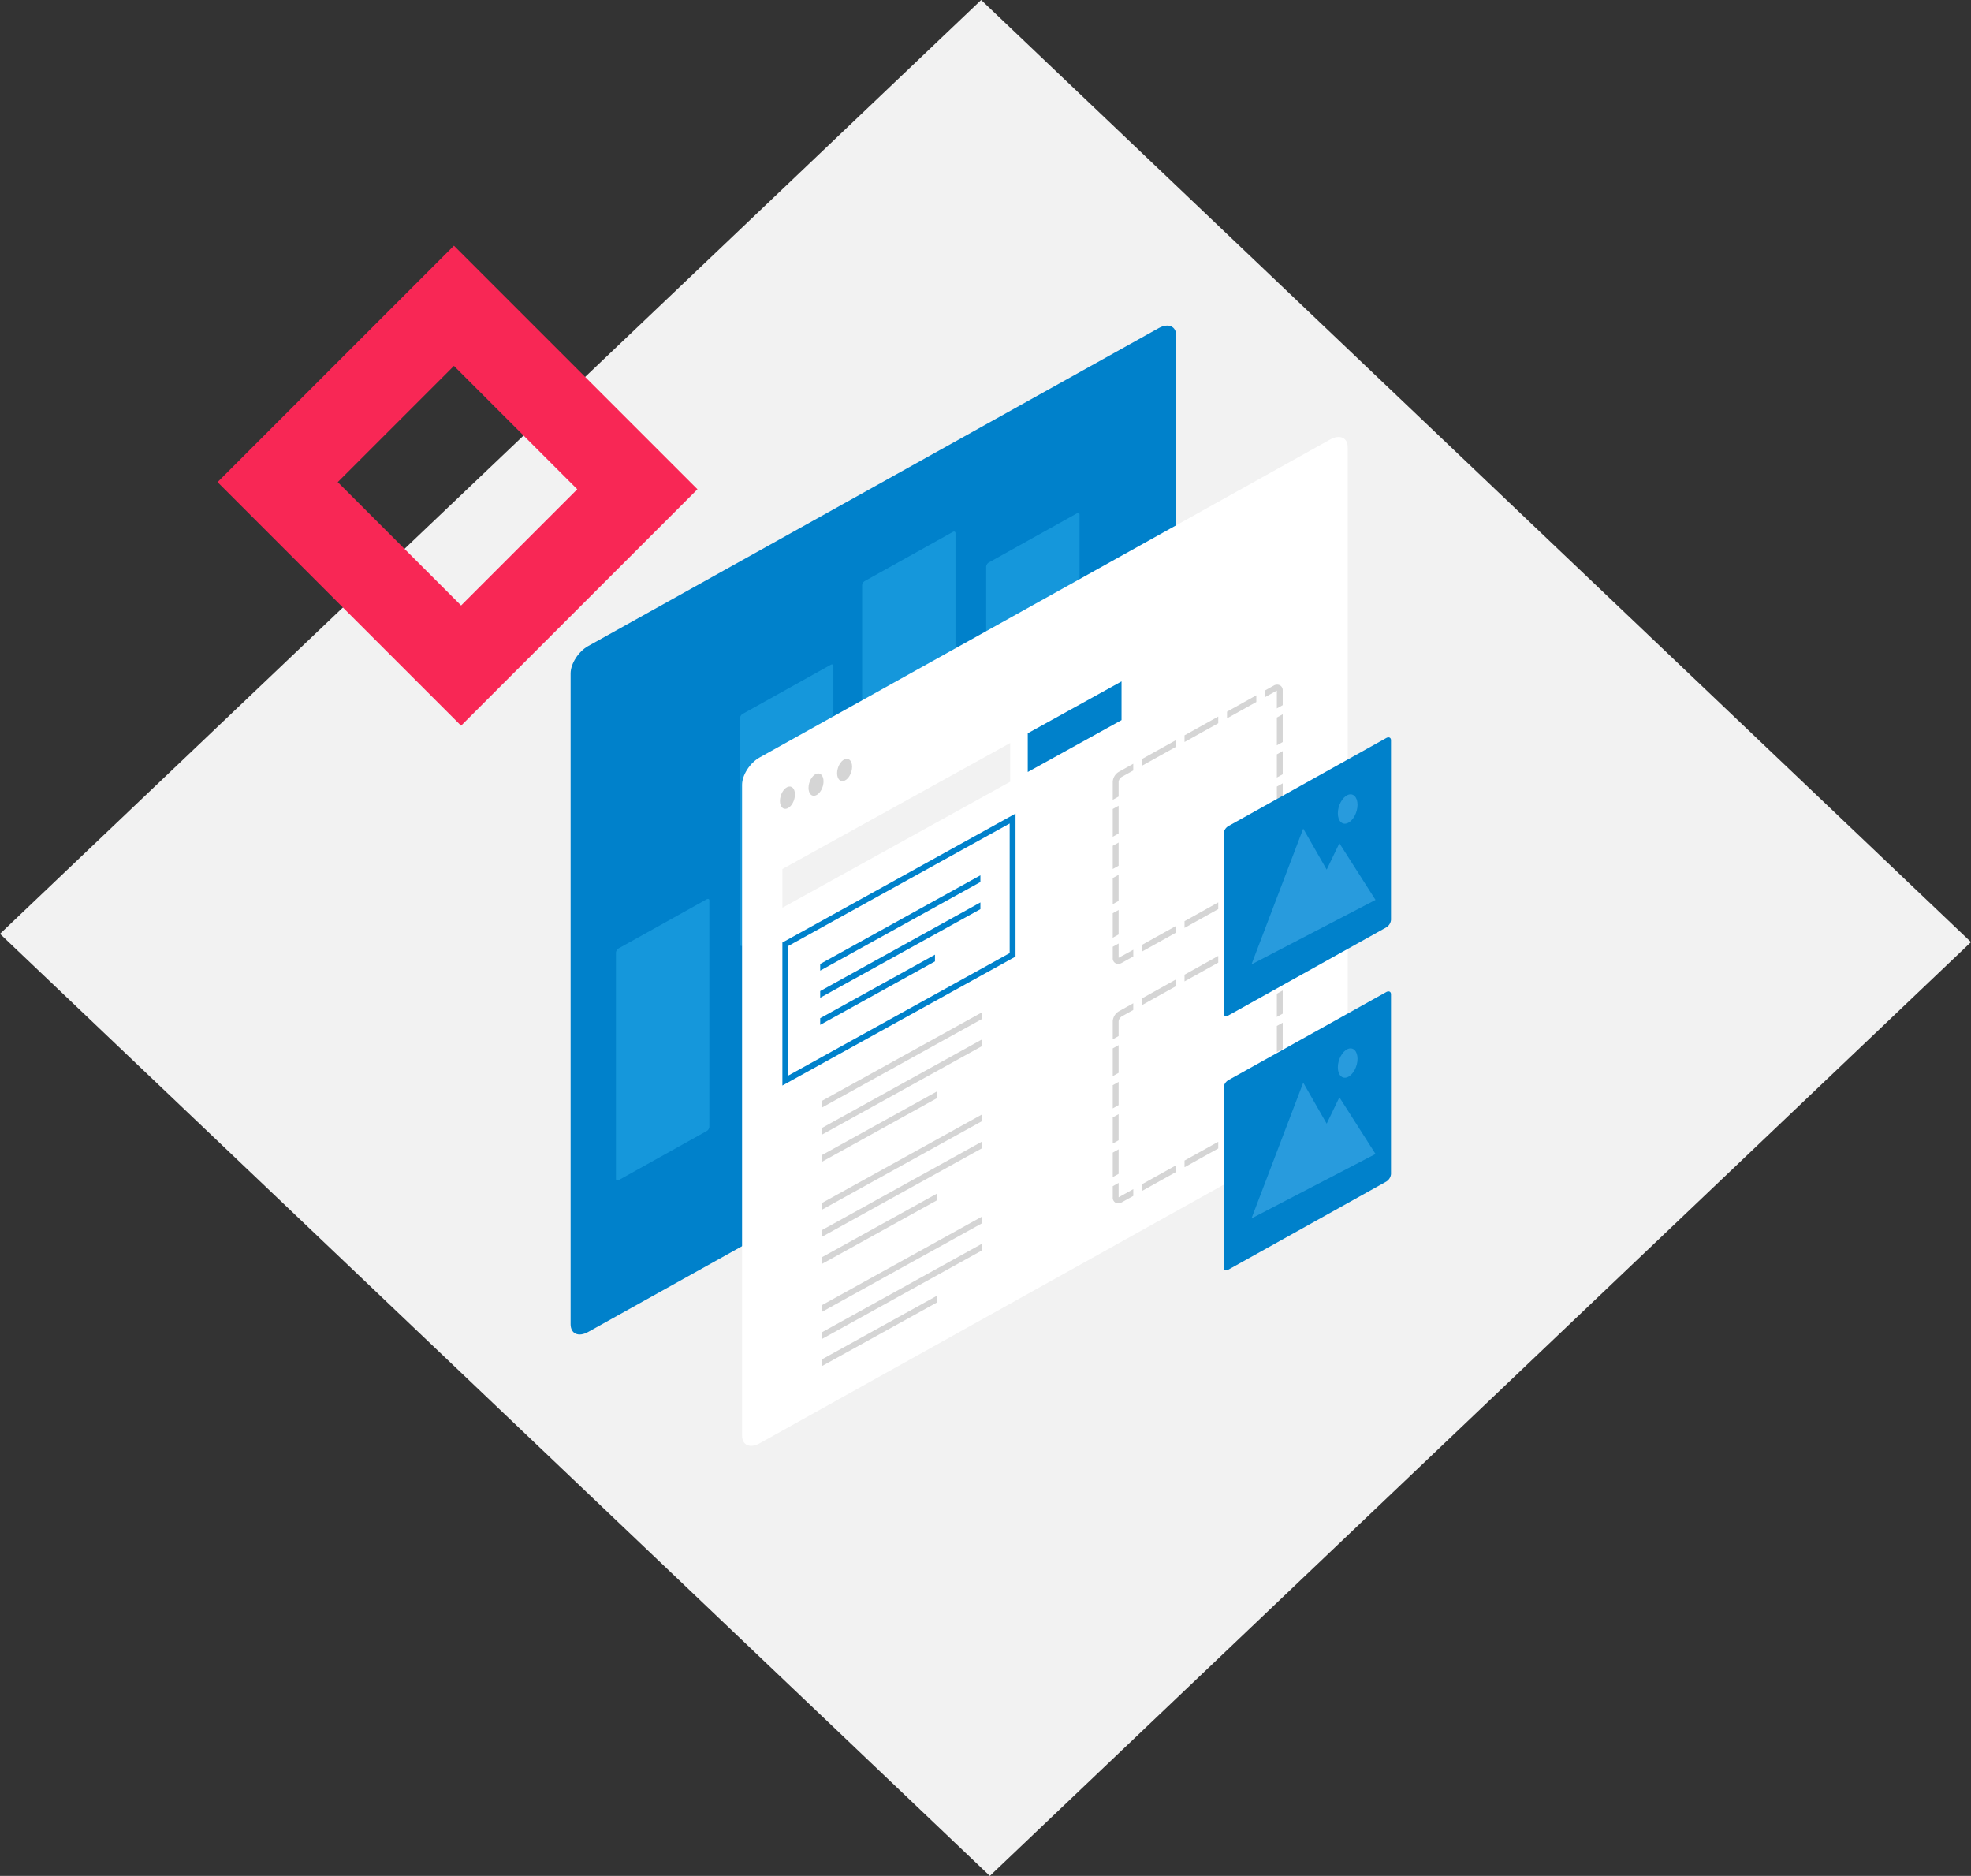 <svg id="Слой_1" data-name="Слой 1" xmlns="http://www.w3.org/2000/svg" width="672.58" height="640" viewBox="0 0 672.58 640">
  <rect x="0" y="0" width="672.58" height="640" fill="#333333" stroke="none"/>
  <defs>
    <style>
      .cls-1 {
        fill: #f2f2f2;
      }

      .cls-2 {
        fill: #0081cb;
      }

      .cls-3 {
        fill: #30b5ef;
        opacity: 0.44;
      }

      .cls-4 {
        fill: #f82755;
      }

      .cls-5 {
        fill: #fff;
      }

      .cls-6 {
        fill: #d5d5d5;
      }

      .cls-7 {
        fill: #289bdd;
      }
    </style>
  </defs>
  <title>2</title>
  <g>
    <polygon class="cls-1" points="0 318.59 334.81 0 672.58 321.41 337.77 640 0 318.59"/>
    <path class="cls-2" d="M461.68,190.25,267,298.72c-3.3,1.84-6,6-6,9.35v222c0,3.3,2.7,4.49,6,2.65L461.68,424.25c3.3-1.84,6-6,6-9.35v-222C467.69,189.6,465,188.41,461.68,190.25Z" transform="translate(-66.29 -78.31)"/>
    <g>
      <path class="cls-3" d="M349.74,305.13l-30,16.72a1.88,1.88,0,0,0-.93,1.44v77.22c0,.51.42.69.93.41l30-16.72a1.88,1.88,0,0,0,.93-1.44V305.54C350.67,305,350.25,304.85,349.74,305.13Z" transform="translate(-66.29 -78.31)"/>
      <path class="cls-3" d="M391.41,259.8l-30,16.72a1.88,1.88,0,0,0-.93,1.44v77.22c0,.51.42.69.93.41l30-16.72a1.88,1.88,0,0,0,.93-1.44V260.21C392.33,259.7,391.92,259.52,391.41,259.8Z" transform="translate(-66.29 -78.31)"/>
      <path class="cls-3" d="M433.74,253.47l-30,16.72a1.88,1.88,0,0,0-.93,1.44v77.22c0,.51.42.69.93.41l30-16.72a1.88,1.88,0,0,0,.93-1.44V253.88C434.67,253.37,434.25,253.18,433.74,253.47Z" transform="translate(-66.29 -78.31)"/>
      <path class="cls-3" d="M307.41,385.13l-30,16.72a1.88,1.88,0,0,0-.93,1.44v77.22c0,.51.42.69.93.41l30-16.72a1.88,1.88,0,0,0,.93-1.44V385.54C308.33,385,307.92,384.85,307.41,385.13Z" transform="translate(-66.29 -78.31)"/>
    </g>
    <path class="cls-4" d="M223.63,325.89l-83.1-83.1,80.66-80.66,83.1,83.1Zm-42.09-83.1,42.09,42.09,39.65-39.65-42.09-42.09Z" transform="translate(-66.29 -78.31)"/>
    <path class="cls-5" d="M520.18,228.25,325.51,336.72c-3.3,1.84-6,6-6,9.35v222c0,3.3,2.7,4.49,6,2.65L520.18,462.25c3.3-1.84,6-6,6-9.35v-222C526.19,227.6,523.49,226.41,520.18,228.25Z" transform="translate(-66.29 -78.31)"/>
    <g>
      <path class="cls-6" d="M335,346.81c-1.41.61-2.56,2.74-2.56,4.76s1.14,3.15,2.56,2.53,2.56-2.74,2.56-4.76S336.41,346.2,335,346.81Z" transform="translate(-66.29 -78.31)"/>
      <path class="cls-6" d="M354.5,337.35c-1.41.61-2.56,2.74-2.56,4.76s1.14,3.15,2.56,2.53,2.56-2.74,2.56-4.76S355.91,336.74,354.5,337.35Z" transform="translate(-66.29 -78.31)"/>
      <path class="cls-6" d="M344.75,342.35c-1.41.61-2.56,2.74-2.56,4.76s1.14,3.15,2.56,2.53,2.56-2.74,2.56-4.76S346.16,341.74,344.75,342.35Z" transform="translate(-66.29 -78.31)"/>
    </g>
    <g>
      <path class="cls-2" d="M333.27,399.87v48.79l79.56-44V355.87Zm77.56,3.6-75.56,41.79V401.05l75.56-41.79Z" transform="translate(-66.29 -78.31)"/>
      <polygon class="cls-2" points="334.55 298.63 279.88 328.87 279.88 331.15 334.55 300.92 334.55 298.63"/>
      <polygon class="cls-2" points="334.55 307.88 279.88 338.12 279.88 340.4 334.55 310.17 334.55 307.88"/>
      <polygon class="cls-2" points="319.05 325.7 279.88 347.37 279.88 349.65 319.05 327.99 319.05 325.7"/>
    </g>
    <g>
      <polygon class="cls-6" points="280.55 375.53 280.55 377.82 335.21 347.58 335.21 345.3 280.55 375.53"/>
      <polygon class="cls-6" points="280.55 387.07 335.21 356.83 335.21 354.55 280.55 384.78 280.55 387.07"/>
      <polygon class="cls-6" points="280.55 396.32 319.71 374.66 319.71 372.37 280.55 394.03 280.55 396.32"/>
    </g>
    <g>
      <polygon class="cls-6" points="280.55 445.23 280.55 447.52 335.21 417.28 335.21 415 280.55 445.23"/>
      <polygon class="cls-6" points="280.55 456.77 335.21 426.53 335.21 424.25 280.55 454.48 280.55 456.77"/>
      <polygon class="cls-6" points="280.55 466.02 319.71 444.36 319.71 442.07 280.55 463.73 280.55 466.02"/>
    </g>
    <g>
      <polygon class="cls-6" points="280.55 410.38 280.55 412.67 335.21 382.43 335.21 380.15 280.55 410.38"/>
      <polygon class="cls-6" points="280.55 421.92 335.21 391.68 335.21 389.4 280.55 419.63 280.55 421.92"/>
      <polygon class="cls-6" points="280.55 431.17 319.71 409.51 319.71 407.22 280.55 428.88 280.55 431.17"/>
    </g>
    <g>
      <polygon class="cls-6" points="389.71 324.63 401.21 318.23 401.21 315.94 389.71 322.35 389.71 324.63"/>
      <polygon class="cls-6" points="404.21 316.56 415.71 310.15 415.71 307.86 404.21 314.27 404.21 316.56"/>
      <polygon class="cls-6" points="404.21 253.15 415.71 246.75 415.71 244.46 404.21 250.87 404.21 253.15"/>
      <polygon class="cls-6" points="389.71 261.23 401.21 254.83 401.21 252.54 389.71 258.94 389.71 261.23"/>
      <polygon class="cls-6" points="418.71 245.07 428.71 239.5 428.71 237.21 418.71 242.79 418.71 245.07"/>
      <polygon class="cls-6" points="418.71 308.48 428.71 302.9 428.71 300.62 418.71 306.19 418.71 308.48"/>
      <polygon class="cls-6" points="381.71 298.45 379.71 299.56 379.71 308.47 381.71 307.36 381.71 298.45"/>
      <polygon class="cls-6" points="381.71 310.45 379.71 311.56 379.71 319.92 381.71 318.8 381.71 310.45"/>
      <polygon class="cls-6" points="381.71 287.45 379.71 288.56 379.71 296.47 381.71 295.36 381.71 287.45"/>
      <path class="cls-6" d="M448,405.1v-4.9l-2,1.11v3.88a1.9,1.9,0,0,0,.9,1.71,1.84,1.84,0,0,0,.94.25,2.64,2.64,0,0,0,1.28-.36l3.89-2.17v-2.29L448.14,405Z" transform="translate(-66.29 -78.31)"/>
      <polygon class="cls-6" points="381.71 274.89 379.71 276 379.71 285.47 381.71 284.36 381.71 274.89"/>
      <path class="cls-6" d="M446,345v6.18l2-1.11V345a2.34,2.34,0,0,1,1.11-1.66l3.89-2.17v-2.29l-4.86,2.71A4.27,4.27,0,0,0,446,345Z" transform="translate(-66.29 -78.31)"/>
      <polygon class="cls-6" points="435.71 277.27 437.71 276.15 437.71 267.24 435.71 268.36 435.71 277.27"/>
      <polygon class="cls-6" points="435.71 288.71 437.71 287.6 437.71 279.24 435.71 280.36 435.71 288.71"/>
      <polygon class="cls-6" points="435.71 265.27 437.71 264.15 437.71 256.24 435.71 257.36 435.71 265.27"/>
      <polygon class="cls-6" points="435.71 254.27 437.71 253.16 437.71 243.69 435.71 244.8 435.71 254.27"/>
      <path class="cls-6" d="M502,374a2.34,2.34,0,0,1-1.11,1.66L498,377.25v2.29l3.86-2.15A4.27,4.27,0,0,0,504,374v-5l-2,1.11Z" transform="translate(-66.29 -78.31)"/>
      <path class="cls-6" d="M503.1,312.13a2.21,2.21,0,0,0-2.22.11h0L498,313.85v2.29l3.86-2.15.14-.07V320l2-1.11v-5.07A1.9,1.9,0,0,0,503.1,312.13Z" transform="translate(-66.29 -78.31)"/>
    </g>
    <g>
      <polygon class="cls-6" points="389.71 406.3 401.21 399.89 401.21 397.61 389.71 404.01 389.71 406.3"/>
      <polygon class="cls-6" points="404.21 398.22 415.71 391.81 415.71 389.53 404.21 395.93 404.21 398.22"/>
      <polygon class="cls-6" points="404.21 334.82 415.71 328.41 415.71 326.12 404.21 332.53 404.21 334.82"/>
      <polygon class="cls-6" points="389.71 342.9 401.21 336.49 401.21 334.2 389.71 340.61 389.71 342.9"/>
      <polygon class="cls-6" points="418.71 326.74 428.71 321.17 428.71 318.88 418.71 324.45 418.71 326.74"/>
      <polygon class="cls-6" points="418.71 390.14 428.71 384.57 428.71 382.28 418.71 387.85 418.71 390.14"/>
      <polygon class="cls-6" points="381.71 380.11 379.71 381.23 379.71 390.14 381.71 389.02 381.71 380.11"/>
      <polygon class="cls-6" points="381.71 392.11 379.71 393.23 379.71 401.58 381.71 400.47 381.71 392.11"/>
      <polygon class="cls-6" points="381.71 369.11 379.71 370.23 379.71 378.14 381.71 377.02 381.71 369.11"/>
      <path class="cls-6" d="M448,486.77v-4.9L446,483v3.88a1.9,1.9,0,0,0,.9,1.71,1.84,1.84,0,0,0,.94.25,2.64,2.64,0,0,0,1.28-.36l3.89-2.17V484l-4.86,2.71Z" transform="translate(-66.29 -78.31)"/>
      <polygon class="cls-6" points="381.71 356.56 379.71 357.67 379.71 367.14 381.71 366.02 381.71 356.56"/>
      <path class="cls-6" d="M446,426.71v6.18l2-1.11v-5.07a2.34,2.34,0,0,1,1.11-1.66l3.89-2.17v-2.29l-4.86,2.71A4.27,4.27,0,0,0,446,426.71Z" transform="translate(-66.29 -78.31)"/>
      <polygon class="cls-6" points="435.71 358.94 437.71 357.82 437.71 348.91 435.71 350.02 435.71 358.94"/>
      <polygon class="cls-6" points="435.71 370.38 437.71 369.26 437.71 360.91 435.71 362.02 435.71 370.38"/>
      <polygon class="cls-6" points="435.71 346.94 437.71 345.82 437.71 337.91 435.71 339.02 435.71 346.94"/>
      <polygon class="cls-6" points="435.71 335.94 437.71 334.82 437.71 325.35 435.71 326.47 435.71 335.94"/>
      <path class="cls-6" d="M502,455.65a2.34,2.34,0,0,1-1.11,1.66L498,458.92v2.29l3.86-2.15a4.27,4.27,0,0,0,2.14-3.41v-5l-2,1.11Z" transform="translate(-66.29 -78.31)"/>
      <path class="cls-6" d="M503.1,393.8a2.21,2.21,0,0,0-2.22.11h0L498,395.52v2.29l3.86-2.15.14-.07v6.1l2-1.11V395.5A1.9,1.9,0,0,0,503.1,393.8Z" transform="translate(-66.29 -78.31)"/>
    </g>
    <path class="cls-2" d="M539.29,330.12l-53.8,30a3.37,3.37,0,0,0-1.66,2.58V424c0,.91.75,1.24,1.66.73l53.8-30a3.37,3.37,0,0,0,1.66-2.58V330.86C540.95,329.94,540.2,329.61,539.29,330.12Z" transform="translate(-66.29 -78.31)"/>
    <g>
      <polygon class="cls-7" points="457.05 287.69 452.71 296.69 444.71 282.69 427.05 329.02 469.38 307.02 457.05 287.69"/>
      <path class="cls-7" d="M526.17,359.11c1.86-.81,3.36-3.61,3.36-6.25s-1.51-4.14-3.36-3.33-3.36,3.61-3.36,6.25S524.32,359.92,526.17,359.11Z" transform="translate(-66.29 -78.31)"/>
    </g>
    <path class="cls-2" d="M539.29,416.79l-53.8,30a3.37,3.37,0,0,0-1.66,2.58v61.35c0,.91.75,1.24,1.66.73l53.8-30a3.37,3.37,0,0,0,1.66-2.58V417.52C540.95,416.61,540.2,416.28,539.29,416.79Z" transform="translate(-66.29 -78.31)"/>
    <g>
      <polygon class="cls-7" points="457.05 374.36 452.71 383.36 444.71 369.36 427.05 415.69 469.38 393.69 457.05 374.36"/>
      <path class="cls-7" d="M526.17,445.78c1.86-.81,3.36-3.61,3.36-6.25s-1.51-4.14-3.36-3.33-3.36,3.61-3.36,6.25S524.32,446.59,526.17,445.78Z" transform="translate(-66.29 -78.31)"/>
    </g>
    <polygon class="cls-1" points="344.71 253.49 266.99 296.48 266.99 309.69 344.71 266.7 344.71 253.49"/>
    <polygon class="cls-2" points="350.71 250.17 350.71 263.38 382.71 245.68 382.71 232.47 350.71 250.17"/>
  </g>
</svg>
